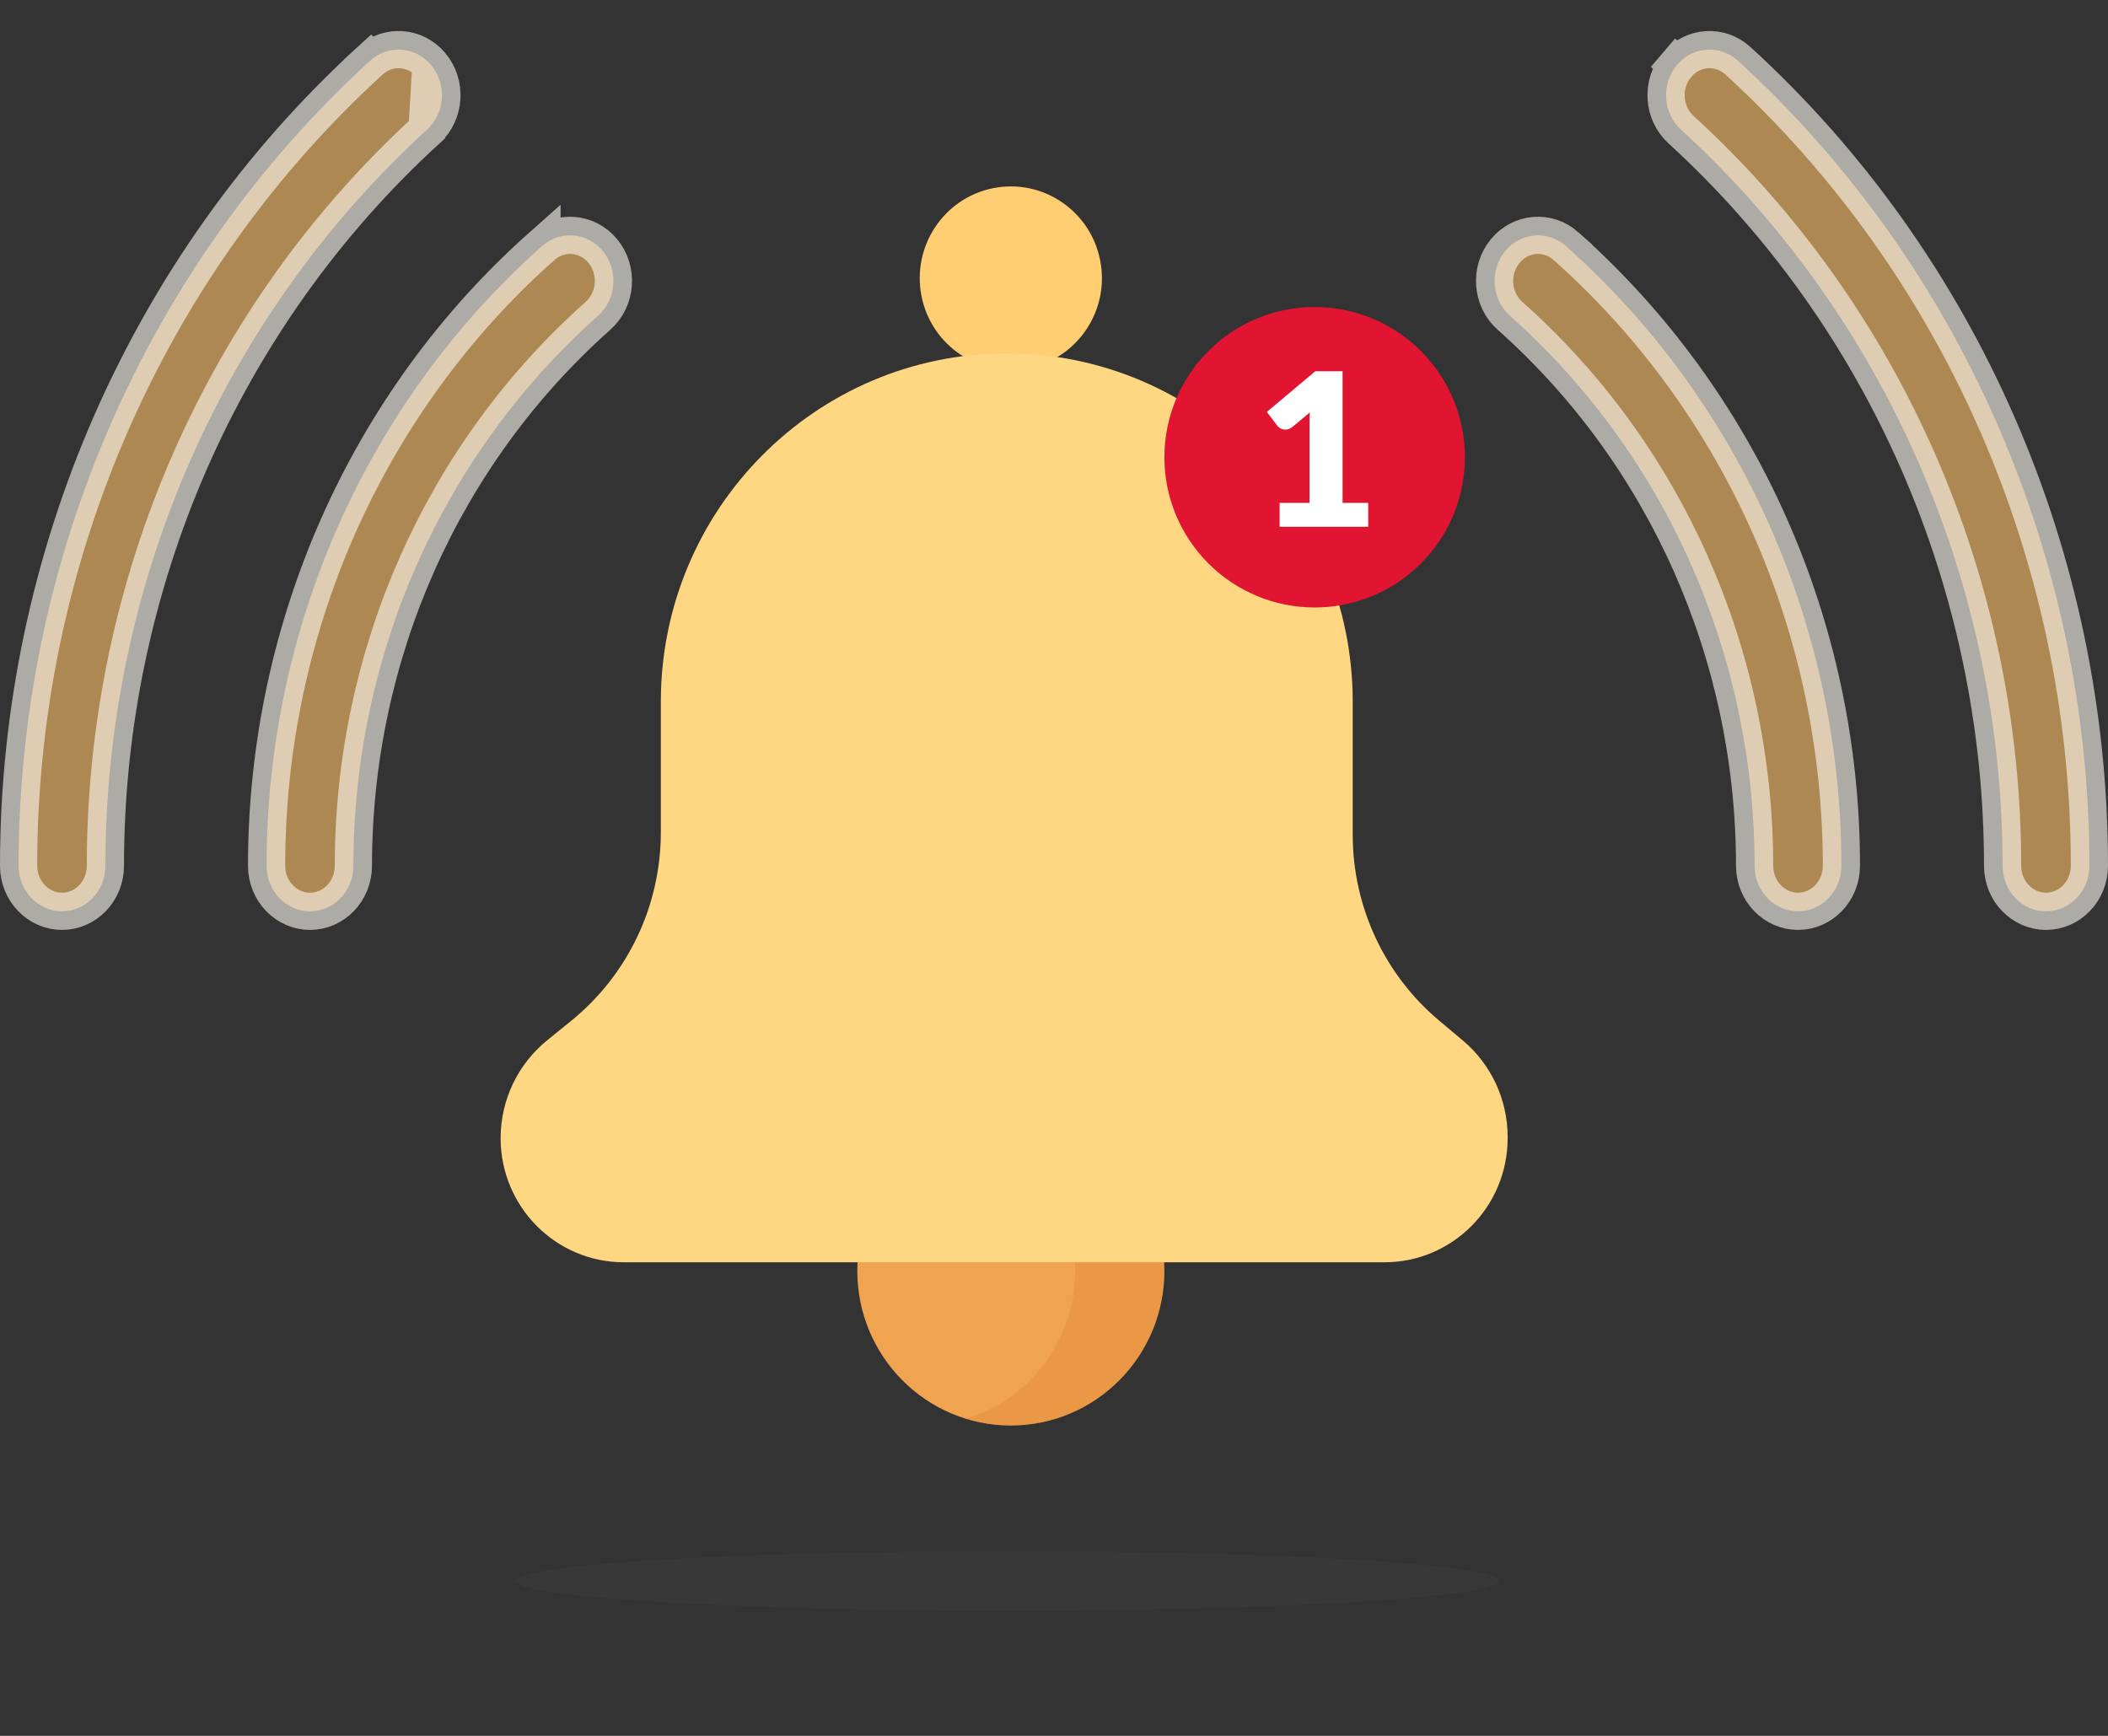 <svg
    xmlns="http://www.w3.org/2000/svg"
    viewBox="0 0 68 56"
    id="vector">
    <rect x="0" y="0" width="68" height="56" fill="#333333" stroke="none"/>
    <path
        id="path"
        d="M 13.9 2.09 L 13.9 2.09 C 13.387 1.489 12.514 1.435 11.938 1.961 M 13.899 2.091 L 13.775 4.182 C 7.178 10.207 3.4 18.863 3.4 27.928 C 3.4 28.761 2.753 29.4 2 29.4 C 1.247 29.4 0.6 28.76 0.6 27.928 C 0.6 18.006 4.735 8.541 11.938 1.961 M 13.899 2.091 C 14.422 2.704 14.362 3.645 13.775 4.182 L 13.899 2.09 Z M 11.938 1.961 L 11.533 1.518 L 11.938 1.961 Z M 17.484 7.941 L 17.484 7.941 C 18.066 7.423 18.939 7.488 19.444 8.097 C 19.959 8.718 19.886 9.658 19.292 10.187 C 14.274 14.647 11.4 21.115 11.4 27.928 C 11.4 28.761 10.754 29.4 10 29.4 C 9.246 29.4 8.6 28.76 8.6 27.929 L 8.6 27.929 C 8.6 20.241 11.84 12.957 17.484 7.94 Z M 50.516 7.941 L 50.516 7.941 C 56.16 12.957 59.4 20.241 59.4 27.928 C 59.4 28.761 58.754 29.4 58 29.4 C 57.247 29.4 56.6 28.76 56.6 27.928 C 56.6 21.115 53.726 14.648 48.708 10.187 L 48.708 10.187 C 48.114 9.659 48.042 8.719 48.557 8.097 C 49.062 7.488 49.934 7.423 50.517 7.94 Z M 53.644 1.701 L 54.101 2.091 C 54.613 1.489 55.487 1.435 56.063 1.961 C 63.264 8.54 67.4 18.005 67.4 27.928 C 67.4 28.761 66.753 29.4 66 29.4 C 65.247 29.4 64.6 28.761 64.6 27.929 C 64.6 18.863 60.821 10.207 54.226 4.182 C 53.638 3.645 53.578 2.704 54.101 2.09 L 53.644 1.701 Z"
        fill="#ffc167"
        fill-opacity="0.6"
        stroke="#fffbf2"
        stroke-opacity="0.6"
        stroke-width="1.2"/>
    <path
        id="path_1"
        d="M 16.632 51 C 16.632 50.745 18.305 50.5 21.28 50.32 C 24.254 50.139 28.293 50.038 32.5 50.038 C 36.707 50.038 40.746 50.139 43.72 50.32 C 46.695 50.5 48.368 50.745 48.368 51 C 48.368 51.255 46.695 51.5 43.72 51.68 C 40.746 51.861 36.707 51.962 32.5 51.962 C 28.293 51.962 24.254 51.861 21.28 51.68 C 18.305 51.5 16.632 51.255 16.632 51 Z"
        fill="#404040"
        fill-opacity="0.4"
        stroke-opacity="0.4"/>
    <path
        id="path_2"
        d="M 37.56 40.998 C 37.56 38.242 35.343 36.008 32.608 36.008 C 29.872 36.008 27.655 38.242 27.655 40.998 C 27.655 43.753 29.872 45.988 32.608 45.988 C 35.343 45.988 37.561 43.753 37.561 40.998 Z"
        fill="#f0a44f"/>
    <path
        id="path_3"
        d="M 32.608 36.008 C 32.108 36.008 31.624 36.083 31.168 36.223 C 33.202 36.843 34.682 38.746 34.682 40.998 C 34.682 43.248 33.202 45.151 31.168 45.773 C 31.624 45.912 32.108 45.987 32.608 45.987 C 35.343 45.987 37.561 43.753 37.561 40.997 C 37.561 38.242 35.343 36.007 32.608 36.007 Z"
        fill="#d66a22"
        fill-opacity="0.2"
        stroke-opacity="0.2"/>
    <path
        id="path_4"
        d="M 33.187 11.875 C 31.596 12.197 30.047 11.159 29.727 9.557 C 29.408 7.954 30.439 6.394 32.029 6.072 C 33.619 5.75 35.169 6.788 35.488 8.391 C 35.808 9.993 34.777 11.553 33.187 11.875 Z"
        fill="#ffce73"/>
    <path
        id="path_5"
        d="M 44.659 40.722 L 20.124 40.722 C 17.929 40.722 16.149 38.929 16.149 36.718 C 16.149 35.493 16.699 34.335 17.645 33.566 L 18.433 32.926 C 20.256 31.444 21.317 29.211 21.317 26.851 L 21.317 22.643 C 21.317 16.433 26.313 11.4 32.476 11.4 C 38.639 11.4 43.636 16.434 43.636 22.643 L 43.636 26.929 C 43.636 29.244 44.656 31.44 46.421 32.923 L 47.188 33.567 C 48.104 34.337 48.634 35.477 48.634 36.677 L 48.634 36.717 C 48.634 38.929 46.854 40.722 44.659 40.722 Z"
        fill="#ffd681"/>
    <path
        id="path_6"
        d="M 47.406 33.007 L 46.638 32.363 C 44.873 30.88 43.853 28.684 43.853 26.369 L 43.853 22.082 C 43.853 15.874 38.856 10.84 32.693 10.84 C 31.601 10.84 30.547 10.999 29.549 11.293 C 34.181 12.661 29.095 21.26 29.095 26.369 L 26.819 31.659 C 26.819 33.975 26.405 33.591 28.17 35.074 L 30.944 37.137 C 31.86 37.907 31.727 36.718 31.727 37.919 L 33.577 38.631 C 33.577 40.842 40.783 40.161 38.588 40.161 L 44.877 40.161 C 47.072 40.161 48.851 38.369 48.851 36.158 L 48.851 36.118 C 48.851 34.916 48.321 33.776 47.406 33.008 Z"
        fill="none"/>
    <path
        id="path_7"
        d="M 47.406 33.007 L 46.638 32.363 C 44.873 30.88 43.853 28.684 43.853 26.369 L 43.853 22.082 C 43.853 15.874 38.856 10.84 32.693 10.84 C 31.601 10.84 30.547 10.999 29.549 11.293 C 34.181 12.661 29.095 21.26 29.095 26.369 L 26.819 31.659 C 26.819 33.975 26.405 33.591 28.17 35.074 L 30.944 37.137 C 31.86 37.907 31.727 36.718 31.727 37.919 L 33.577 38.631 C 33.577 40.842 40.783 40.161 38.588 40.161 L 44.877 40.161 C 47.072 40.161 48.851 38.369 48.851 36.158 L 48.851 36.118 C 48.851 34.916 48.321 33.776 47.406 33.008 Z"
        fill="none"/>
    <path
        id="path_8"
        d="M 42.408 14.751 M 37.561 14.751 C 37.561 13.466 38.072 12.232 38.981 11.324 C 39.889 10.415 41.123 9.904 42.408 9.904 C 43.693 9.904 44.927 10.415 45.835 11.324 C 46.744 12.232 47.255 13.466 47.255 14.751 C 47.255 16.036 46.744 17.27 45.835 18.178 C 44.927 19.087 43.693 19.598 42.408 19.598 C 41.123 19.598 39.889 19.087 38.981 18.178 C 38.072 17.27 37.561 16.036 37.561 14.751"
        fill="#e11532"/>
    <path
        id="path_9"
        d="M 41.28 16.223 L 42.243 16.223 L 42.243 13.694 C 42.243 13.57 42.246 13.44 42.253 13.305 L 41.685 13.777 C 41.649 13.807 41.612 13.828 41.575 13.842 C 41.539 13.853 41.503 13.859 41.469 13.859 C 41.409 13.859 41.355 13.847 41.307 13.821 C 41.261 13.794 41.227 13.765 41.204 13.735 L 40.866 13.288 L 42.429 11.977 L 43.309 11.977 L 43.309 16.223 L 44.136 16.223 L 44.136 16.994 L 41.279 16.994 L 41.279 16.224 Z"
        fill="#ffffff"/>
</svg>
